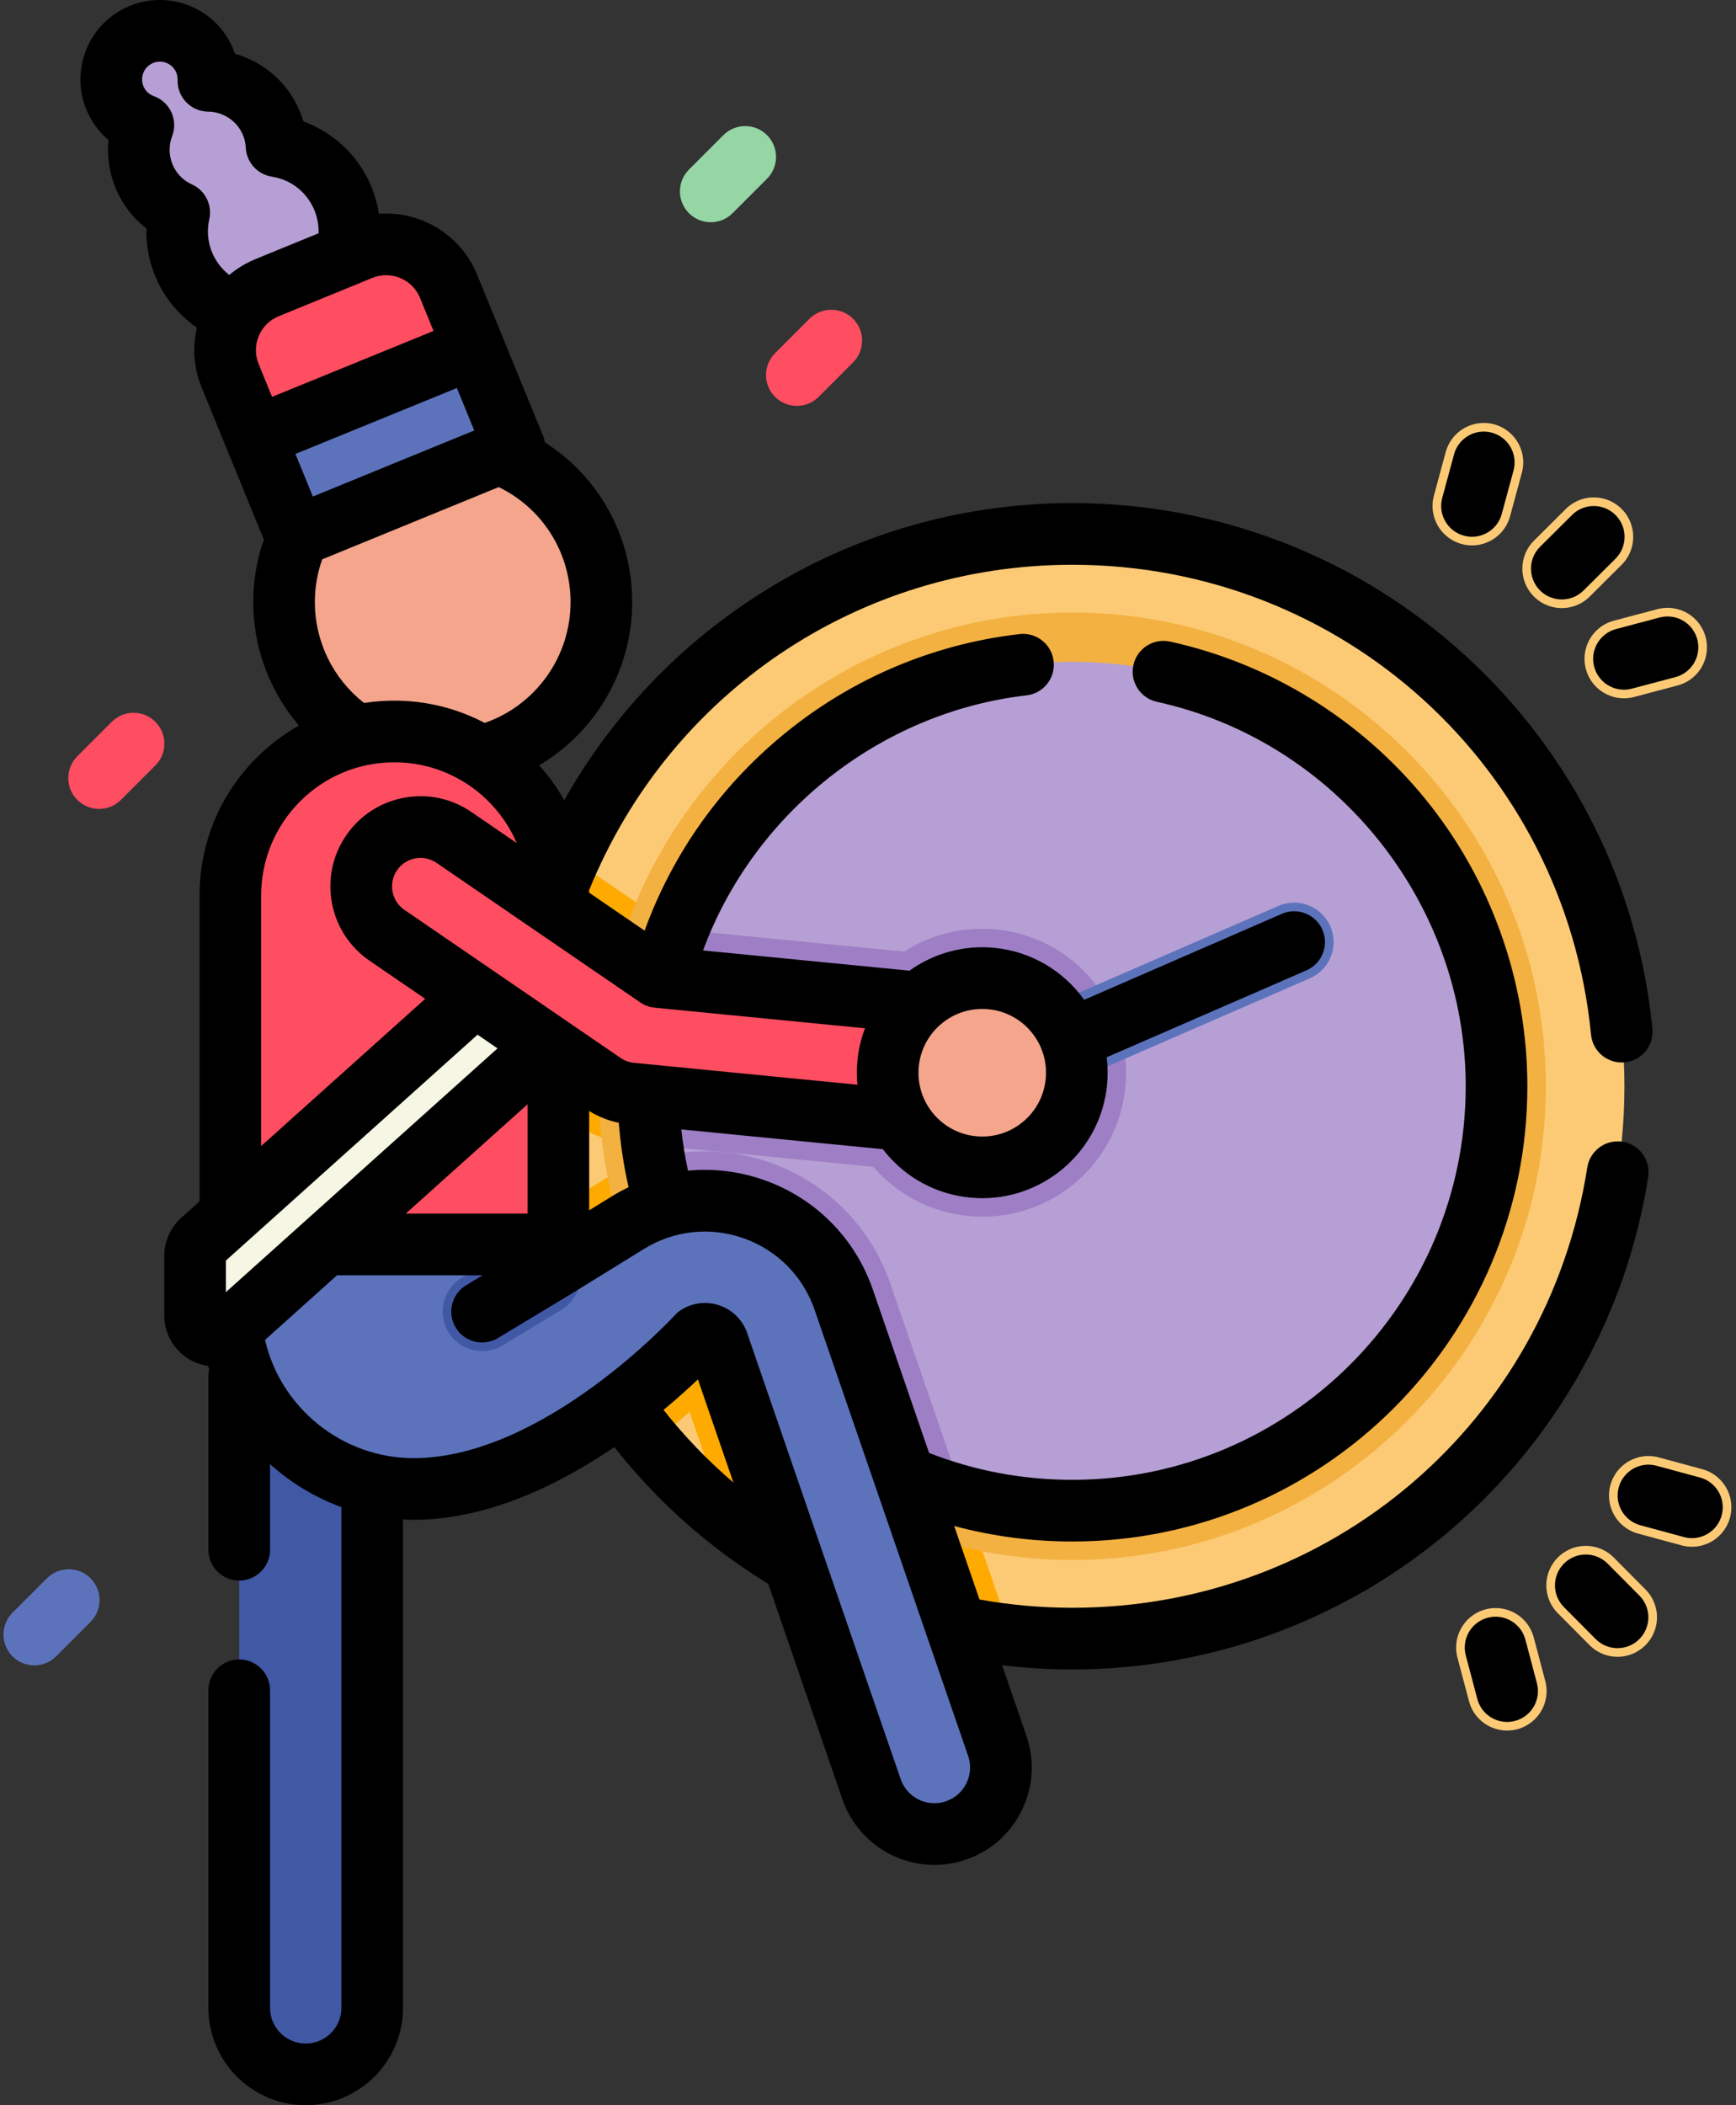 <svg xmlns="http://www.w3.org/2000/svg" viewBox="0 0 330 400"><rect x="0" y="0" width="330" height="400" fill="#333333" stroke="none"/><g fill="none" fill-rule="evenodd"><path fill="#FCCA75" d="M308.789 206.396c0 57.962-46.991 104.947-104.953 104.947-3.915 0-7.776-.211-11.578-.635-20.477-2.24-39.182-10.382-54.376-22.672-5.124-4.147-9.86-8.774-14.127-13.797-11.264-13.287-19.287-29.422-22.827-47.171-1.337-6.68-2.039-13.586-2.039-20.657v-.015c0-15.54 3.375-30.289 9.436-43.555 16.547-36.221 53.088-61.392 95.511-61.392 57.962 0 104.953 46.985 104.953 104.947z"/><path fill="#FA0" d="M192.258 310.709c-20.477-2.24-39.182-10.382-54.376-22.672l-6.805-19.757c-2.118 1.843-4.572 3.876-7.321 5.96-11.264-13.287-19.287-29.422-22.827-47.171h9.07l4.422-2.728c5.908-3.647 12.671-5.579 19.562-5.579 4.276 0 8.508.735 12.564 2.188 10.727 3.83 19.009 12.204 22.72 22.971l22.992 66.788z"/><path fill="#FA0" d="M213.938 206.491c-1.376 14.078-13.071 24.686-27.203 24.686-.891 0-1.797-.04-2.689-.131-7.037-.69-13.406-4.001-18.015-9.338l-47.009-4.599c-3.445-.345-6.781-1.556-9.65-3.516l-10.483-7.181v-.015c0-15.54 3.375-30.289 9.436-43.555l20.001 13.693 43.555 4.266c4.276-2.75 9.36-4.337 14.813-4.337.891 0 1.797.049 2.689.134 15.015 1.468 26.031 14.874 24.554 29.892z"/><path fill="#F3B141" d="M203.839 296.411c-49.634 0-90.015-40.381-90.015-90.015 0-49.637 40.381-90.018 90.015-90.018 49.634 0 90.015 40.381 90.015 90.018 0 49.634-40.381 90.015-90.015 90.015z"/><path fill="#B69FD4" d="M284.476 206.396c0 44.54-36.102 80.64-80.64 80.64-7.141 0-14.056-.928-20.648-2.67-30.237-7.983-53.519-33.093-58.832-64.322-.146-.812-.272-1.633-.372-2.454-.516-3.656-.781-7.397-.781-11.194 0-10.532 2.014-20.587 5.685-29.807 11.853-29.782 40.939-50.836 74.948-50.836 44.537 0 80.64 36.102 80.64 80.643z"/><path fill="#9E7FC6" d="M183.188 284.366c-30.237-7.983-53.519-33.093-58.832-64.322 3.125-.842 6.36-1.282 9.625-1.282 4.276 0 8.508.735 12.564 2.188 10.727 3.83 19.009 12.204 22.72 22.971l13.922 40.445z"/><path fill="#9E7FC6" d="M213.938 206.491c-1.376 14.078-13.071 24.686-27.203 24.686-.891 0-1.797-.04-2.689-.131-7.037-.69-13.406-4.001-18.015-9.338l-42.047-4.117c-.516-3.656-.781-7.397-.781-11.194 0-10.532 2.014-20.587 5.685-29.807l42.993 4.211c4.276-2.75 9.36-4.337 14.813-4.337.891 0 1.797.049 2.689.134 15.015 1.468 26.031 14.874 24.554 29.892z"/><path fill="#B69FD4" d="M34.067 40.378c-2.115-.961-4.007-2.481-5.411-4.541-2.509-3.683-2.881-8.191-1.404-12.061-1.767-.638-3.36-1.81-4.501-3.482-2.872-4.218-1.779-9.964 2.435-12.836 4.218-2.875 9.967-1.782 12.839 2.435 1.138 1.669 1.645 3.583 1.59 5.46 4.144.046 8.2 2.039 10.712 5.725 1.404 2.06 2.124 4.376 2.243 6.696 4.318.674 8.356 3.061 11.011 6.958 5.09 7.477 3.159 17.664-4.315 22.757-7.477 5.09-17.664 3.159-22.757-4.318-2.652-3.897-3.394-8.53-2.441-12.793z"/><path fill="#F4A58C" d="M114.316 114.404c0 16.66-13.504 30.164-30.161 30.164-16.656 0-30.161-13.504-30.161-30.164 0-16.656 13.504-30.161 30.161-30.161 16.656 0 30.161 13.504 30.161 30.161z"/><path fill="#4159A5" d="M58.112 394.141c6.982 0 12.64-5.661 12.64-12.64V257.632c0-6.979-5.658-12.64-12.64-12.64-6.982 0-12.64 5.661-12.64 12.64v123.868c0 6.979 5.658 12.64 12.64 12.64z"/><path fill="#FF4E61" d="M43.787 170.157v77.942c0 19.229 15.591 34.811 34.818 34.811 15.21 0 27.536-12.326 27.536-27.536V170.157c0-17.221-13.953-31.174-31.174-31.174-8.612 0-16.403 3.488-22.043 9.128-5.649 5.64-9.137 13.431-9.137 22.046z"/><path fill="#5C73BC" d="M189.572 331.723l-29.175-84.747c-2.777-8.063-8.975-14.331-17.001-17.2-8.032-2.866-16.797-1.941-24.051 2.539l-13.205 8.157v-4.025H43.787v11.652c0 19.229 15.591 34.811 34.818 34.811 27.536 0 54.025-29.086 54.025-29.086.888-.549 1.721-.433 2.264-.238.543.192 1.26.632 1.599 1.617l29.178 84.75c1.804 5.237 6.705 8.527 11.951 8.53 1.364 0 2.75-.223 4.114-.693 6.601-2.274 10.11-9.467 7.837-16.068z"/><path fill="#FF4E61" d="M97.794 84.995l-41.528 16.992-7.751-18.945-4.767-11.655c-2.682-6.552.458-14.035 7.01-16.718l17.792-7.285c6.552-2.682 14.038.455 16.721 7.01l4.791 11.694 7.733 18.906z"/><path fill="#5C73BC" d="M97.794 84.995l-41.531 16.992-7.748-18.945 41.547-16.953z"/><path stroke="#4159A5" stroke-linecap="round" stroke-linejoin="round" stroke-width="15" d="M102.859 242.449l-11.218 6.766"/><path fill="#F5F6E3" d="M99.432 180.969l-61.053 54.77c-.827.739-1.3 1.797-1.3 2.908v11.246c0 3.381 4.001 5.164 6.516 2.908l67.3-60.373-11.462-11.459z"/><path fill="#FF4E61" d="M186.099 214.258l-66.159-6.485c-1.889-.186-3.699-.845-5.264-1.917l-41.11-28.146c-5.133-3.516-6.445-10.529-2.93-15.662 3.513-5.133 10.526-6.448 15.662-2.93l38.721 26.511 63.278 6.204c6.195.607 10.721 6.119 10.114 12.311-.607 6.192-6.119 10.718-12.311 10.114z"/><path stroke="#5C73BC" stroke-linecap="round" stroke-width="15" d="M203.838 197.341l42.169-18.338"/><path fill="#F4A58C" d="M204.697 203.824c0 9.93-8.051 17.978-17.981 17.978-9.93 0-17.981-8.047-17.981-17.978 0-9.933 8.051-17.981 17.981-17.981 9.93 0 17.981 8.047 17.981 17.981z"/><g stroke="#FCCA75" stroke-linecap="round" stroke-width="15"><path d="M296.889 108.041l6.07-6.036M279.815 96.127l2.24-8.264M316.979 122.991l-8.276 2.191M301.442 301.223l6.036 6.073M313.356 284.151l8.264 2.24M286.492 321.315l-2.191-8.276"/></g><path fill="#FF4E61" d="M151.471 77.121c-1.498 0-2.997-.571-4.144-1.715-2.286-2.289-2.286-6 0-8.286l6.549-6.549c2.289-2.289 5.997-2.289 8.286 0 2.289 2.289 2.289 6 0 8.286l-6.546 6.549c-1.144 1.144-2.643 1.715-4.144 1.715zM18.839 153.699c-1.498 0-2.997-.571-4.141-1.715-2.289-2.289-2.289-6 0-8.286l6.546-6.549c2.289-2.286 6-2.286 8.289 0 2.286 2.289 2.286 6-.003 8.289l-6.546 6.546c-1.144 1.144-2.643 1.715-4.144 1.715z"/><path fill="#5C73BC" d="M6.516 316.431c-1.498 0-3-.571-4.141-1.715-2.289-2.289-2.289-6-.003-8.289l6.549-6.546c2.289-2.289 6-2.289 8.286 0 2.289 2.289 2.289 5.997 0 8.286l-6.546 6.549c-1.144 1.144-2.646 1.715-4.144 1.715z"/><path fill="#95D6A4" d="M135.111 42.224c-1.498 0-3-.571-4.144-1.715-2.289-2.289-2.289-6 0-8.286l6.546-6.549c2.289-2.289 6-2.289 8.289 0 2.289 2.289 2.289 6 0 8.286l-6.549 6.549c-1.141 1.144-2.643 1.715-4.141 1.715z"/><path fill="#000" fill-rule="nonzero" d="M313.309 223.627c.5-3.198-1.688-6.195-4.883-6.693-3.195-.5-6.195 1.688-6.696 4.883-7.571 48.48-48.743 83.667-97.891 83.667-5.93 0-11.85-.531-17.642-1.569l-4.81-13.965c7.278 1.953 14.792 2.942 22.452 2.942 47.696 0 86.499-38.803 86.499-86.499 0-19.839-6.888-39.221-19.394-54.578-12.323-15.134-29.556-25.757-48.52-29.91-3.168-.696-6.284 1.309-6.976 4.468-.693 3.162 1.309 6.287 4.471 6.976 34.012 7.452 58.701 38.171 58.701 73.044 0 41.235-33.545 74.78-74.78 74.78-9.412 0-18.564-1.721-27.231-5.112l-10.672-30.997c-3.357-9.753-10.855-17.34-20.572-20.807-4.752-1.7-9.717-2.292-14.578-1.825-.565-2.582-.986-5.2-1.276-7.837l38.312 3.757c.156.201.308.406.473.601 4.044 4.922 9.76 7.974 16.098 8.594.784.076 1.566.116 2.341.116 12.109 0 22.504-9.222 23.709-21.518.174-1.785.14-3.543-.073-5.255L248.346 184.375c2.966-1.291 4.327-4.742 3.036-7.709-1.291-2.966-4.742-4.327-7.709-3.036l-37.576 16.339c-3.864-5.399-9.943-9.177-17.056-9.875-5.96-.586-11.63 1.099-16.162 4.337l-39.233-3.842c9.641-26.083 33.627-45.242 61.499-48.468 3.214-.372 5.518-3.281 5.145-6.494-.372-3.217-3.281-5.524-6.494-5.148-17.255 1.996-33.34 9.076-46.518 20.474-11.267 9.744-19.724 22.046-24.744 35.873l-10.55-7.22c0-.146-.006-.287-.009-.43.003-.012.009-.021.012-.031 15.253-37.567 51.306-61.838 91.852-61.838 51.221 0 93.61 38.385 98.605 89.285.299 3.027 2.847 5.289 5.826 5.289.189 0 .385-.012.577-.031 3.223-.314 5.579-3.183 5.261-6.403-2.673-27.24-15.329-52.438-35.632-70.953-20.444-18.64-46.951-28.906-74.637-28.906-22.485 0-44.135 6.696-62.61 19.37-14.127 9.689-25.681 22.36-33.972 37.1-1.346-2.393-2.942-4.623-4.767-6.647 10.745-6.366 17.685-18.057 17.685-31.006 0-12.518-6.345-23.831-16.605-30.359-.07-.43-.183-.854-.354-1.273L90.692 52.173c-3.137-7.666-10.825-12.128-18.671-11.551-.494-3.259-1.703-6.406-3.598-9.189-2.628-3.857-6.418-6.772-10.751-8.362-.552-1.88-1.395-3.665-2.502-5.295-2.527-3.708-6.262-6.354-10.489-7.556-.433-1.276-1.041-2.493-1.813-3.629-4.684-6.879-14.099-8.664-20.978-3.976-3.336 2.271-5.585 5.701-6.335 9.665-.751 3.964.085 7.98 2.356 11.316.772 1.132 1.682 2.142 2.71 3.012-.427 4.373.668 8.82 3.192 12.527 1.111 1.627 2.466 3.067 4.01 4.269-.11 4.614 1.218 9.21 3.845 13.065 1.566 2.301 3.519 4.242 5.759 5.786-.894 3.766-.598 7.703.897 11.356l11.832 28.909c-1.334 3.809-2.02 7.794-2.02 11.887 0 8.719 3.156 16.998 8.698 23.453-2.911 1.639-5.621 3.677-8.051 6.107-7.001 6.989-10.855 16.29-10.855 26.19v58.115l-3.461 3.104c-2.063 1.849-3.244 4.501-3.244 7.272v11.249c0 3.906 2.216 7.324 5.783 8.917.839.372 1.7.61 2.567.745.064.214.134.424.201.635-.101.433-.162.882-.162 1.349v32.919c0 3.235 2.621 5.859 5.859 5.859 3.238 0 5.859-2.625 5.859-5.859v-16.278c3.925 3.549 8.527 6.345 13.562 8.17v95.148c0 3.738-3.043 6.781-6.781 6.781-3.738 0-6.781-3.043-6.781-6.781v-60.339c0-3.235-2.625-5.859-5.859-5.859-3.238 0-5.859 2.625-5.859 5.859v60.339C39.612 391.702 47.91 400 58.112 400c10.202 0 18.5-8.301 18.5-18.5v-92.783c.662.034 1.328.052 1.993.052 14.102 0 27.67-6.668 38.174-13.821 8.157 10.361 17.978 19.089 29.266 25.998l14.084 40.915c2.573 7.465 9.601 12.479 17.493 12.482 2.048 0 4.074-.342 6.021-1.013 4.672-1.608 8.441-4.938 10.605-9.381 2.167-4.44 2.475-9.46.867-14.133l-4.62-13.419c4.419.531 8.881.809 13.345.809 26.581 0 52.289-9.558 72.382-26.907 19.882-17.172 33.057-40.851 37.088-66.672zM42.938 245.517v-6l47.842-42.92 3.796 2.6-51.639 46.32zm57.343-35.693v20.764H77.133l23.148-20.764zm11.719 1.273c1.724 1.074 3.635 1.831 5.621 2.237.33 4.129.952 8.221 1.865 12.244-1.096.525-2.173 1.105-3.22 1.755l-4.266 2.634v-18.869zm8.511-9.155c-.903-.089-1.776-.406-2.527-.919l-41.107-28.149c-1.193-.815-1.996-2.045-2.261-3.467-.266-1.419.037-2.856.854-4.05.815-1.19 2.048-1.993 3.467-2.258 1.419-.266 2.856.037 4.05.854l38.721 26.511c.815.558 1.758.9 2.74.998l39.978 3.918c-.729 1.926-1.227 3.973-1.434 6.119-.153 1.55-.153 3.088-.009 4.605l-42.471-4.163zm66.196-10.239c.394 0 .79.018 1.19.058 3.223.314 6.128 1.868 8.185 4.367 2.054 2.502 3.012 5.655 2.698 8.878-.317 3.223-1.868 6.128-4.37 8.185-2.499 2.054-5.655 3.015-8.875 2.698-3.223-.317-6.131-1.868-8.185-4.37-2.057-2.502-3.012-5.655-2.698-8.875.61-6.253 5.899-10.941 12.054-10.941zM59.473 94.345l-3.314-8.093 30.692-12.524L90.152 81.79 59.473 94.345zm20.374-37.729l2.567 6.265-30.695 12.524-2.551-6.235c-.705-1.721-.696-3.613.021-5.328.72-1.715 2.063-3.049 3.784-3.751l17.792-7.285c.864-.351 1.752-.519 2.631-.519 2.744 0 5.35 1.633 6.451 4.327zM33.499 32.538c-1.331-1.953-1.62-4.449-.772-6.674.562-1.471.507-3.104-.15-4.532-.656-1.431-1.859-2.536-3.336-3.07-.473-.168-1.144-.528-1.645-1.266-1.05-1.538-.65-3.647.891-4.697 1.541-1.05 3.647-.647 4.697.891.504.739.589 1.492.577 1.993-.049 1.575.54 3.098 1.633 4.233 1.089 1.135 2.588 1.782 4.163 1.797 2.38.024 4.596 1.208 5.927 3.162.751 1.102 1.166 2.347 1.236 3.696.14 2.771 2.206 5.063 4.947 5.493 2.908.455 5.42 2.042 7.071 4.465 1.273 1.868 1.895 4.077 1.816 6.296l-12.018 4.919c-1.828.748-3.488 1.77-4.959 3.006-.851-.665-1.599-1.462-2.225-2.377-1.651-2.426-2.206-5.344-1.566-8.218.604-2.707-.772-5.469-3.296-6.613-1.236-.558-2.24-1.401-2.991-2.502zm26.355 81.866c0-2.802.473-5.527 1.395-8.124L94.797 92.551c8.353 4.056 13.66 12.451 13.66 21.854 0 10.4-6.628 19.592-16.321 22.955-5.136-2.701-10.974-4.236-17.169-4.236-1.944 0-3.867.153-5.753.446-5.887-4.596-9.36-11.639-9.36-19.165zM49.646 170.154c0-6.763 2.634-13.12 7.419-17.902 4.779-4.779 11.139-7.41 17.902-7.41 10.422 0 19.388 6.329 23.264 15.344l-8.624-5.905c-3.775-2.585-8.328-3.543-12.827-2.701-4.495.839-8.395 3.381-10.98 7.156-2.585 3.775-3.543 8.331-2.704 12.827.842 4.495 3.384 8.395 7.159 10.98l10.574 7.239-31.183 27.975v-47.604zm76.489 97.736c2.597-2.155 4.803-4.153 6.534-5.795l6.747 19.598c-4.849-4.15-9.29-8.755-13.281-13.803zm57.581 70.923c-.793 1.627-2.176 2.847-3.888 3.436-.72.247-1.462.372-2.206.372-2.893 0-5.469-1.84-6.412-4.575l-29.175-84.75c-.845-2.451-2.731-4.358-5.167-5.228-2.441-.873-5.112-.595-7.321.772-.461.287-.882.635-1.251 1.038-.247.272-25.031 27.173-49.692 27.173-13.507 0-25.247-9.506-28.223-22.464l13.69-12.28h27.682l-3.137 1.892c-2.771 1.672-3.665 5.273-1.993 8.044 1.102 1.825 3.036 2.835 5.023 2.835 1.031 0 2.075-.272 3.021-.845l14.499-8.743c.009-.006.018-.012.027-.018.009-.006.018-.009.024-.015l13.205-8.154c5.731-3.54 12.659-4.272 19-2.005 6.345 2.264 11.24 7.217 13.431 13.586l29.178 84.75c.589 1.709.476 3.549-.317 5.179z"/><path fill="#000" d="M296.887 113.901c1.495 0 2.988-.568 4.132-1.703l6.073-6.039c2.295-2.28 2.307-5.991.024-8.286-2.28-2.295-5.991-2.304-8.286-.024l-6.073 6.039c-2.295 2.28-2.307 5.991-.024 8.286 1.144 1.151 2.649 1.727 4.153 1.727zM278.281 101.785c.513.137 1.028.204 1.538.204 2.582 0 4.944-1.718 5.652-4.327l2.24-8.267c.848-3.122-.998-6.342-4.12-7.187-3.122-.848-6.342.998-7.19 4.12l-2.24 8.267c-.848 3.122.998 6.342 4.12 7.19zM303.04 126.685c.696 2.625 3.067 4.361 5.658 4.361.497 0 1.001-.064 1.505-.198l8.279-2.191c3.128-.83 4.993-4.037 4.163-7.166-.83-3.128-4.037-4.99-7.166-4.163l-8.276 2.191c-3.128.83-4.993 4.037-4.163 7.166zM305.6 297.095c-2.283-2.295-5.991-2.307-8.286-.024-2.295 2.28-2.307 5.991-.024 8.286l6.036 6.073c1.144 1.151 2.652 1.727 4.156 1.727 1.492 0 2.988-.568 4.129-1.703 2.295-2.283 2.307-5.991.024-8.286l-6.036-6.073zM323.154 280.737l-8.264-2.24c-3.122-.848-6.342.998-7.19 4.123-.845 3.122 1.001 6.339 4.123 7.187l8.267 2.24c.513.14 1.028.208 1.535.208 2.582 0 4.944-1.718 5.652-4.33.848-3.122-.998-6.342-4.123-7.187zM289.966 311.539c-.83-3.128-4.041-4.993-7.166-4.166-3.128.83-4.993 4.037-4.163 7.166l2.191 8.279c.696 2.625 3.067 4.361 5.661 4.361.497 0 1.001-.064 1.505-.198 3.128-.827 4.993-4.037 4.163-7.162l-2.191-8.279z"/></g></svg>
